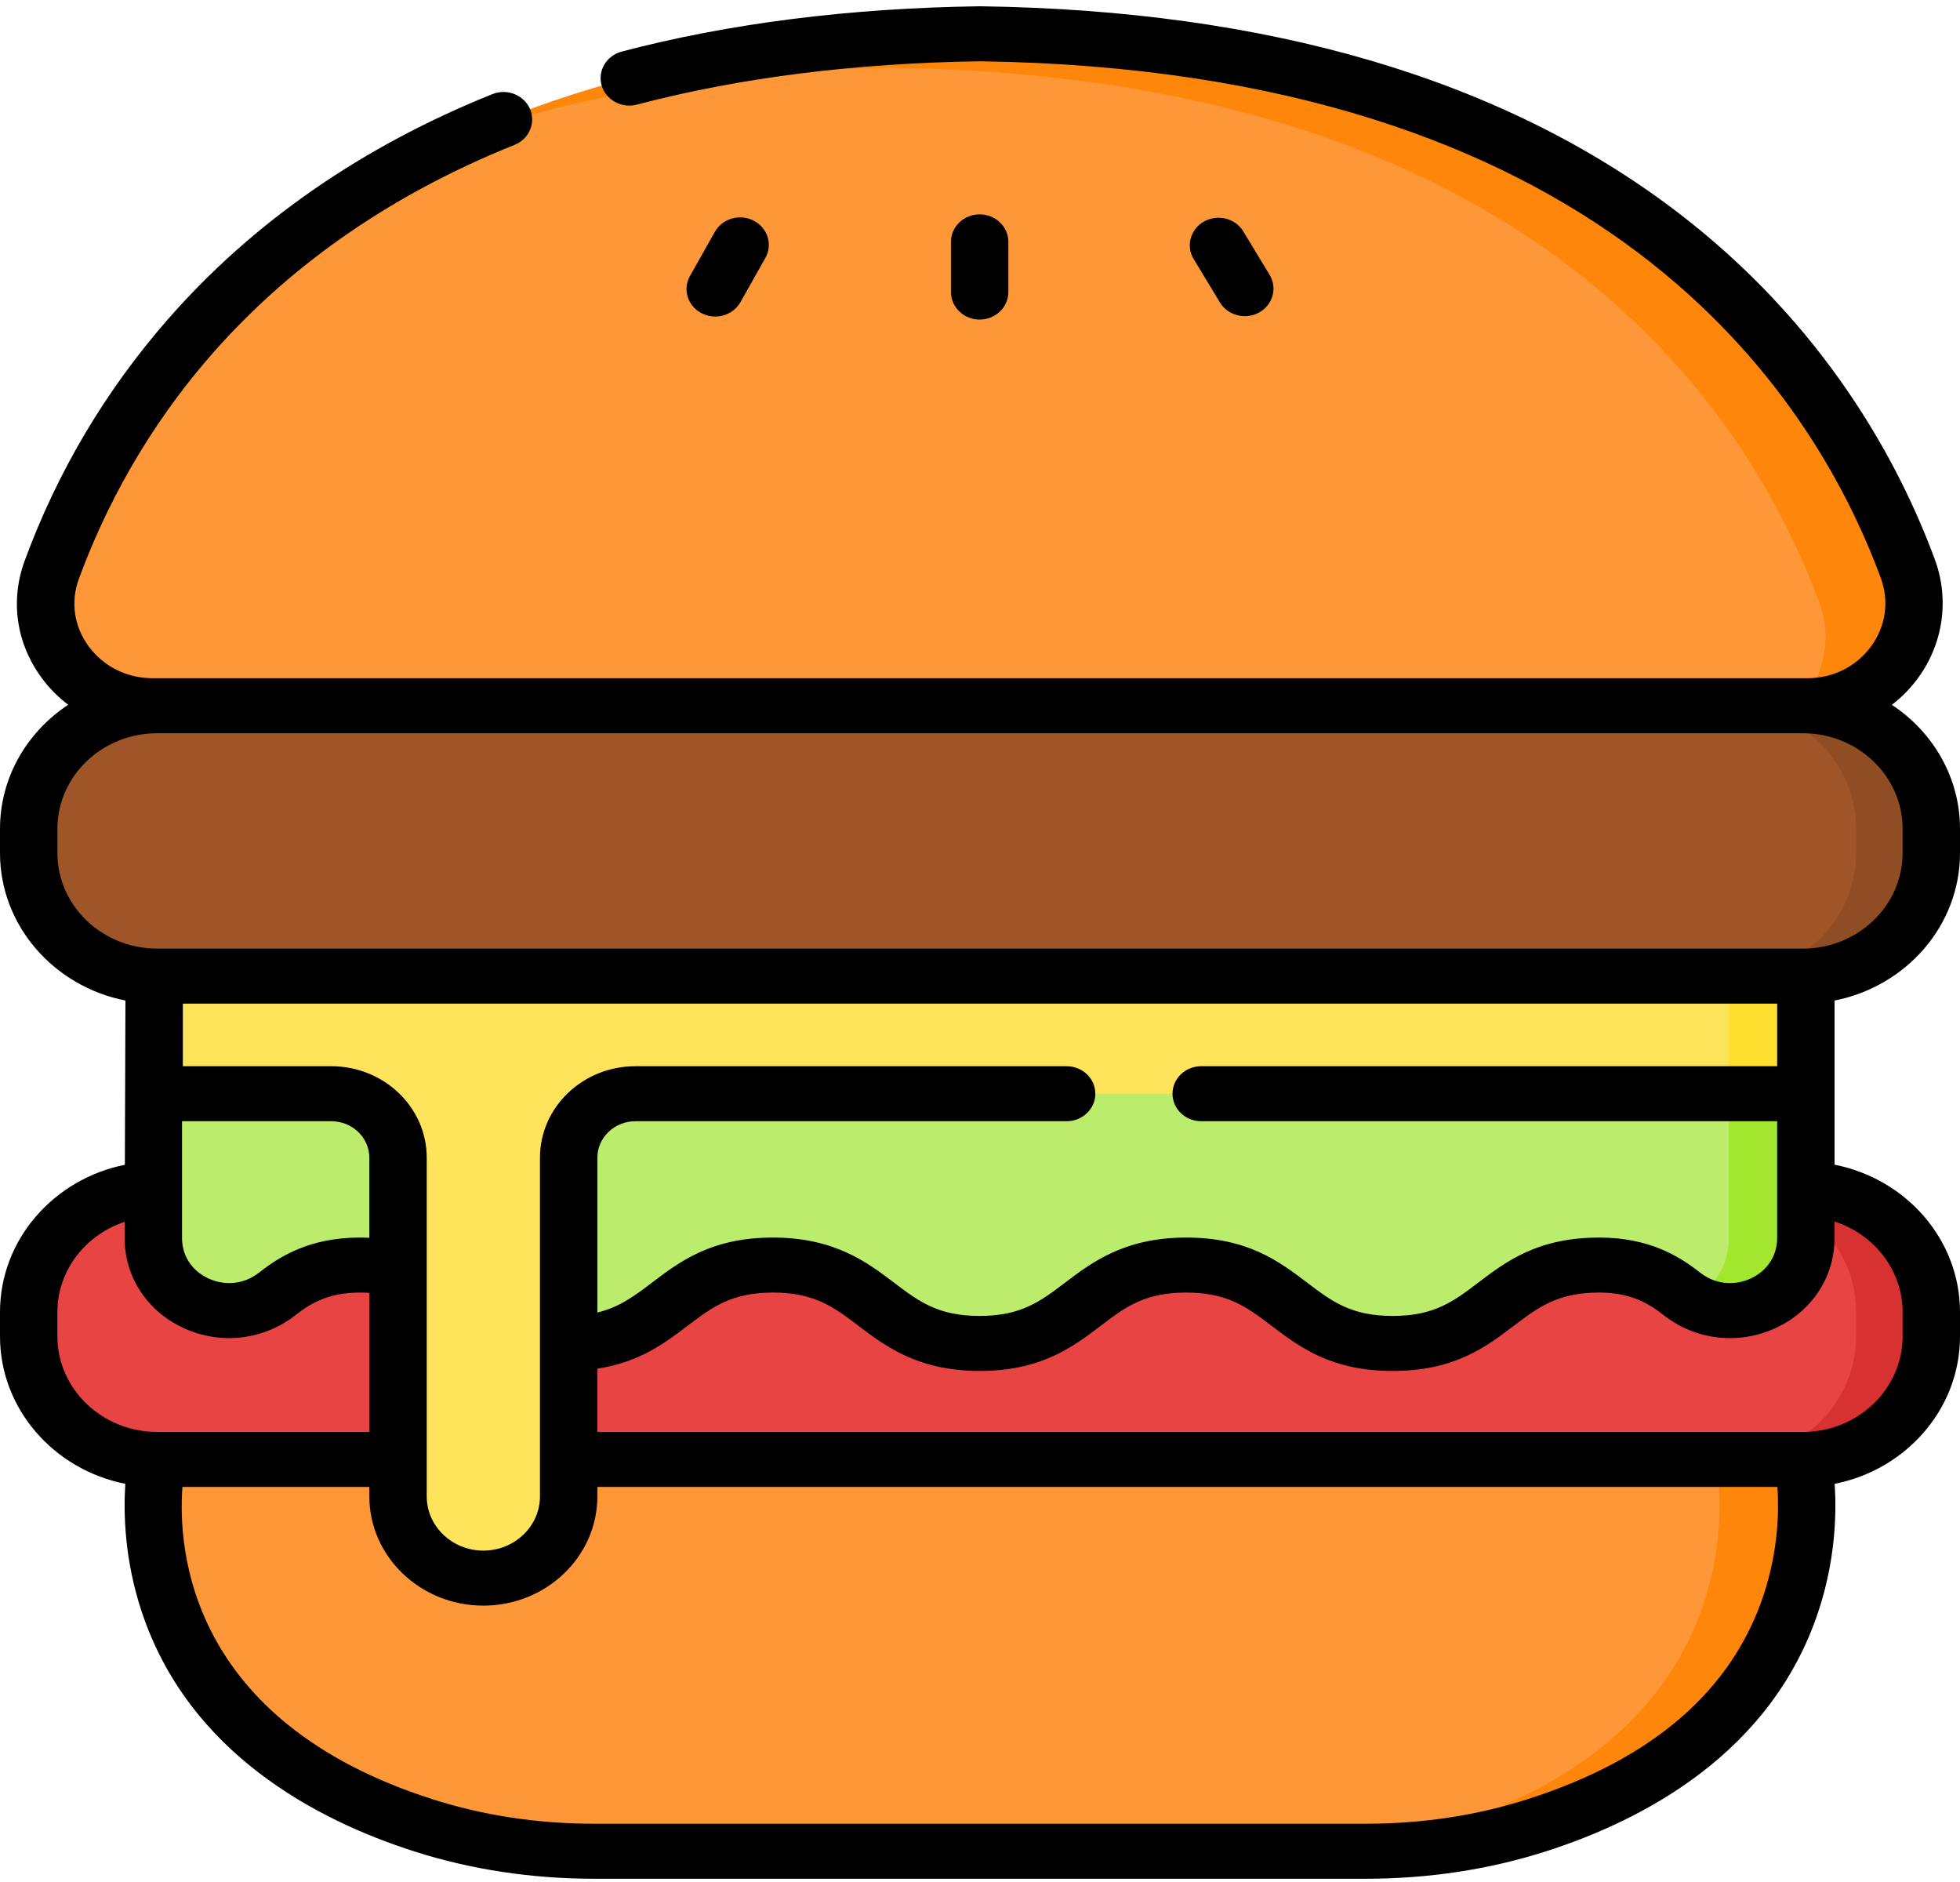 <svg width="150" height="144" viewBox="0 0 150 144" fill="none" xmlns="http://www.w3.org/2000/svg">
<g clip-path="url(#clip0_12_2803)">
<path d="M137.973 111.667H12.027C6.598 111.667 2.196 107.451 2.196 102.25V100.396C2.196 95.195 6.597 90.979 12.027 90.979H137.973C143.402 90.979 147.803 95.195 147.803 100.396V102.25C147.803 107.451 143.402 111.667 137.973 111.667Z" fill="#E94444"/>
<path d="M137.973 74.687H12.027C6.598 74.687 2.196 70.471 2.196 65.27V63.416C2.196 58.215 6.597 53.998 12.027 53.998H137.973C143.402 53.998 147.803 58.215 147.803 63.416V65.27C147.803 70.471 143.402 74.687 137.973 74.687Z" fill="#9E5528"/>
<path d="M147.803 100.395V102.25C147.803 107.452 143.404 111.669 137.973 111.669H132.221C137.651 111.669 142.05 107.452 142.05 102.25V100.395C142.05 95.196 137.651 90.979 132.221 90.979H137.973C143.404 90.979 147.803 95.196 147.803 100.395Z" fill="#D83131"/>
<path d="M147.803 63.415V65.27C147.803 70.472 143.404 74.686 137.973 74.686H132.221C137.651 74.686 142.05 70.472 142.05 65.27V63.415C142.05 58.216 137.651 53.999 132.221 53.999H137.973C143.404 53.999 147.803 58.216 147.803 63.415Z" fill="#904D24"/>
<path d="M75 2.585C25.903 3.266 9.407 28.779 3.961 43.603C2.095 48.683 6.073 53.998 11.695 53.998H75H138.304C143.967 53.998 147.895 48.629 146.006 43.515C140.527 28.678 124 3.264 75 2.585Z" fill="#FE9738"/>
<path d="M138.304 53.999H137.604C139.511 51.962 140.296 48.996 139.233 46.112C133.753 31.272 117.226 5.86 68.226 5.182C55.55 5.356 45.044 7.188 36.345 10.064C46.209 5.723 58.839 2.808 75 2.584C124 3.265 140.527 28.677 146.007 43.514C147.894 48.629 143.966 53.999 138.304 53.999Z" fill="#FE860A"/>
<path d="M137.973 111.667H75H12.027C12.027 111.667 7.683 131.759 32.399 139.663C36.633 141.017 41.053 141.647 45.486 141.647H75H104.514C108.946 141.647 113.366 141.017 117.6 139.663C142.317 131.759 137.973 111.667 137.973 111.667Z" fill="#FE9738"/>
<path d="M117.6 139.662C113.365 141.017 108.945 141.648 104.514 141.648H97.842C102.277 141.648 106.696 141.017 110.931 139.662C135.645 131.758 131.301 111.669 131.301 111.669H137.973C137.973 111.669 142.317 131.758 117.6 139.662Z" fill="#FE860A"/>
<path d="M138.204 94.73C138.204 99.432 132.501 101.981 128.709 98.995C127.151 97.768 125.31 96.796 122.393 96.796C114.489 96.796 114.489 102.794 106.584 102.794C98.68 102.794 98.68 96.796 90.775 96.796C82.871 96.796 82.871 102.794 74.967 102.794C67.063 102.794 67.063 96.796 59.159 96.796C51.255 96.796 51.255 102.794 43.35 102.794C35.446 102.794 35.446 96.796 27.542 96.796C24.626 96.796 22.786 97.768 21.228 98.994C17.436 101.979 11.733 99.431 11.733 94.729V83.602H138.204V94.73H138.204Z" fill="#BBEC6C"/>
<path d="M138.205 83.603V94.73C138.205 99.13 133.211 101.644 129.465 99.503C131.12 98.577 132.309 96.88 132.309 94.73V83.603H138.205Z" fill="#A2E62E"/>
<path d="M11.796 74.687V83.685H25.355C28.175 83.685 30.462 85.876 30.462 88.578V114.494C30.462 117.948 33.385 120.749 36.991 120.749C40.597 120.749 43.52 117.948 43.52 114.494V88.578C43.52 85.875 45.807 83.685 48.627 83.685H138.203V74.687H11.796Z" fill="#FEE45A"/>
<path d="M132.309 74.686H138.205V83.684H132.309V74.686Z" fill="#FEDF30"/>
<path d="M54.734 24.22C55.515 24.22 56.271 23.82 56.669 23.116L58.574 19.738C59.151 18.716 58.753 17.439 57.686 16.886C56.618 16.334 55.286 16.715 54.709 17.737L52.804 21.115C52.227 22.137 52.624 23.414 53.692 23.966C54.024 24.139 54.381 24.22 54.734 24.22Z" fill="black"/>
<path d="M77.17 22.346V18.507C77.17 17.345 76.187 16.402 74.974 16.402C73.76 16.402 72.777 17.345 72.777 18.507V22.346C72.777 23.508 73.76 24.451 74.974 24.451C76.187 24.451 77.17 23.508 77.17 22.346Z" fill="black"/>
<path d="M95.266 24.192C95.64 24.192 96.019 24.1 96.366 23.907C97.416 23.324 97.773 22.037 97.164 21.031L95.154 17.71C94.545 16.705 93.201 16.363 92.151 16.945C91.102 17.529 90.744 18.816 91.353 19.822L93.364 23.143C93.771 23.816 94.508 24.192 95.266 24.192Z" fill="black"/>
<path d="M150 65.27V63.416C150 59.485 147.933 56.01 144.788 53.929C145.528 53.357 146.196 52.682 146.767 51.908C148.716 49.268 149.205 45.868 148.077 42.813C145.352 35.435 139.69 24.809 128.186 16.09C114.923 6.038 97.039 0.786 75.032 0.481C75.01 0.48 74.989 0.48 74.968 0.481C65.022 0.618 55.807 1.784 47.582 3.946C46.412 4.253 45.723 5.411 46.044 6.532C46.365 7.652 47.573 8.312 48.744 8.004C56.603 5.939 65.436 4.824 75 4.689C122.523 5.36 138.589 29.741 143.935 44.217C144.598 46.012 144.322 47.929 143.179 49.478C142.046 51.014 140.269 51.894 138.304 51.894H11.695C9.722 51.894 7.936 51.009 6.794 49.464C5.666 47.938 5.389 46.056 6.033 44.302C9.93 33.694 18.879 19.32 39.381 11.083C40.499 10.634 41.026 9.401 40.557 8.329C40.087 7.257 38.8 6.753 37.682 7.202C27.699 11.213 19.346 17.007 12.855 24.424C8.079 29.881 4.389 36.099 1.889 42.904C0.766 45.964 1.246 49.242 3.209 51.896C3.781 52.67 4.46 53.349 5.217 53.926C2.069 56.006 0 59.483 0 63.416V65.27C0 70.826 4.128 75.477 9.6 76.555L9.556 89.122C4.106 90.217 0 94.855 0 100.396V102.25C0 107.804 4.123 112.452 9.591 113.534C9.444 115.748 9.519 119.342 10.852 123.341C14.445 134.118 24.175 139.251 31.704 141.659C36.046 143.047 40.683 143.751 45.486 143.751H104.514C109.317 143.751 113.954 143.047 118.296 141.659C125.826 139.251 135.555 134.118 139.148 123.341C140.481 119.343 140.556 115.748 140.409 113.534C145.877 112.452 150 107.804 150 102.25V100.396C150 94.84 145.872 90.194 140.4 89.115V76.555C145.872 75.477 150 70.826 150 65.27ZM4.393 102.25V100.396C4.393 97.198 6.55 94.48 9.541 93.489L9.536 94.729C9.536 97.716 11.285 100.363 14.1 101.638C16.931 102.92 20.197 102.529 22.622 100.62C23.757 99.727 25.138 98.9 27.542 98.9C27.794 98.9 28.033 98.91 28.265 98.924V109.563H12.027C7.818 109.563 4.393 106.282 4.393 102.25ZM91.93 85.79H136.007V94.73C136.007 96.093 135.241 97.253 133.96 97.834C132.661 98.421 131.22 98.248 130.104 97.369C128.52 96.122 126.213 94.691 122.393 94.691C117.676 94.691 115.258 96.526 113.125 98.145C111.252 99.567 109.772 100.689 106.584 100.689C103.397 100.689 101.917 99.567 100.044 98.145C97.91 96.526 95.492 94.691 90.775 94.691C86.059 94.691 83.535 96.606 81.507 98.145C79.634 99.567 78.154 100.689 74.967 100.689C71.78 100.689 70.3 99.567 68.427 98.145C66.4 96.606 63.876 94.691 59.159 94.691C54.442 94.691 52.025 96.526 49.891 98.145C48.556 99.159 47.415 100.016 45.718 100.427V88.578C45.718 87.04 47.023 85.79 48.628 85.79H81.63C82.843 85.79 83.826 84.847 83.826 83.685C83.826 82.523 82.843 81.581 81.63 81.581H48.627C44.6 81.581 41.324 84.719 41.324 88.578V114.494C41.324 116.782 39.38 118.644 36.991 118.644C34.602 118.644 32.658 116.782 32.658 114.494V88.578C32.658 84.719 29.382 81.581 25.355 81.581H13.993V76.791H136.007V81.581H91.93C90.717 81.581 89.733 82.523 89.733 83.685C89.733 84.847 90.717 85.79 91.93 85.79ZM25.354 85.79C26.959 85.79 28.265 87.04 28.265 88.578V94.709C28.03 94.698 27.79 94.691 27.542 94.691C23.723 94.691 21.416 96.122 19.833 97.368C18.717 98.246 17.276 98.42 15.976 97.832C14.695 97.252 13.93 96.092 13.93 94.729V85.79H25.354ZM134.963 122.061C132.529 129.363 126.453 134.613 116.905 137.666C113.012 138.911 108.843 139.543 104.514 139.543H45.486C41.157 139.543 36.988 138.911 33.095 137.666C14.391 131.685 13.607 118.472 13.962 113.771H28.265V114.493C28.265 119.103 32.18 122.853 36.991 122.853C41.803 122.853 45.718 119.103 45.718 114.493V113.771H136.027C136.151 115.569 136.106 118.63 134.963 122.061ZM145.607 100.396V102.25C145.607 106.282 142.182 109.563 137.973 109.563H45.717V104.722C48.938 104.23 50.876 102.767 52.618 101.444C54.492 100.023 55.971 98.9 59.159 98.9C62.346 98.9 63.826 100.023 65.699 101.444C67.727 102.983 70.25 104.898 74.967 104.898C79.683 104.898 82.102 103.063 84.235 101.444C86.108 100.023 87.588 98.9 90.775 98.9C93.963 98.9 95.442 100.023 97.316 101.444C99.449 103.063 101.867 104.898 106.584 104.898C111.301 104.898 113.719 103.063 115.852 101.444C117.726 100.023 119.205 98.9 122.393 98.9C124.797 98.9 126.179 99.727 127.314 100.621C129.739 102.531 133.005 102.921 135.836 101.639C138.651 100.365 140.4 97.718 140.4 94.73V93.465C143.423 94.439 145.607 97.177 145.607 100.396ZM137.973 72.582H12.027C7.818 72.582 4.393 69.302 4.393 65.27V63.416C4.393 59.383 7.818 56.103 12.027 56.103H137.973C142.182 56.103 145.607 59.383 145.607 63.416V65.27C145.607 69.302 142.182 72.582 137.973 72.582Z" fill="black"/>
</g>
<defs>
<clipPath id="clip0_12_2803">
<rect width="150" height="143.696" fill="white" transform="translate(0 0.268)"/>
</clipPath>
</defs>
</svg>
